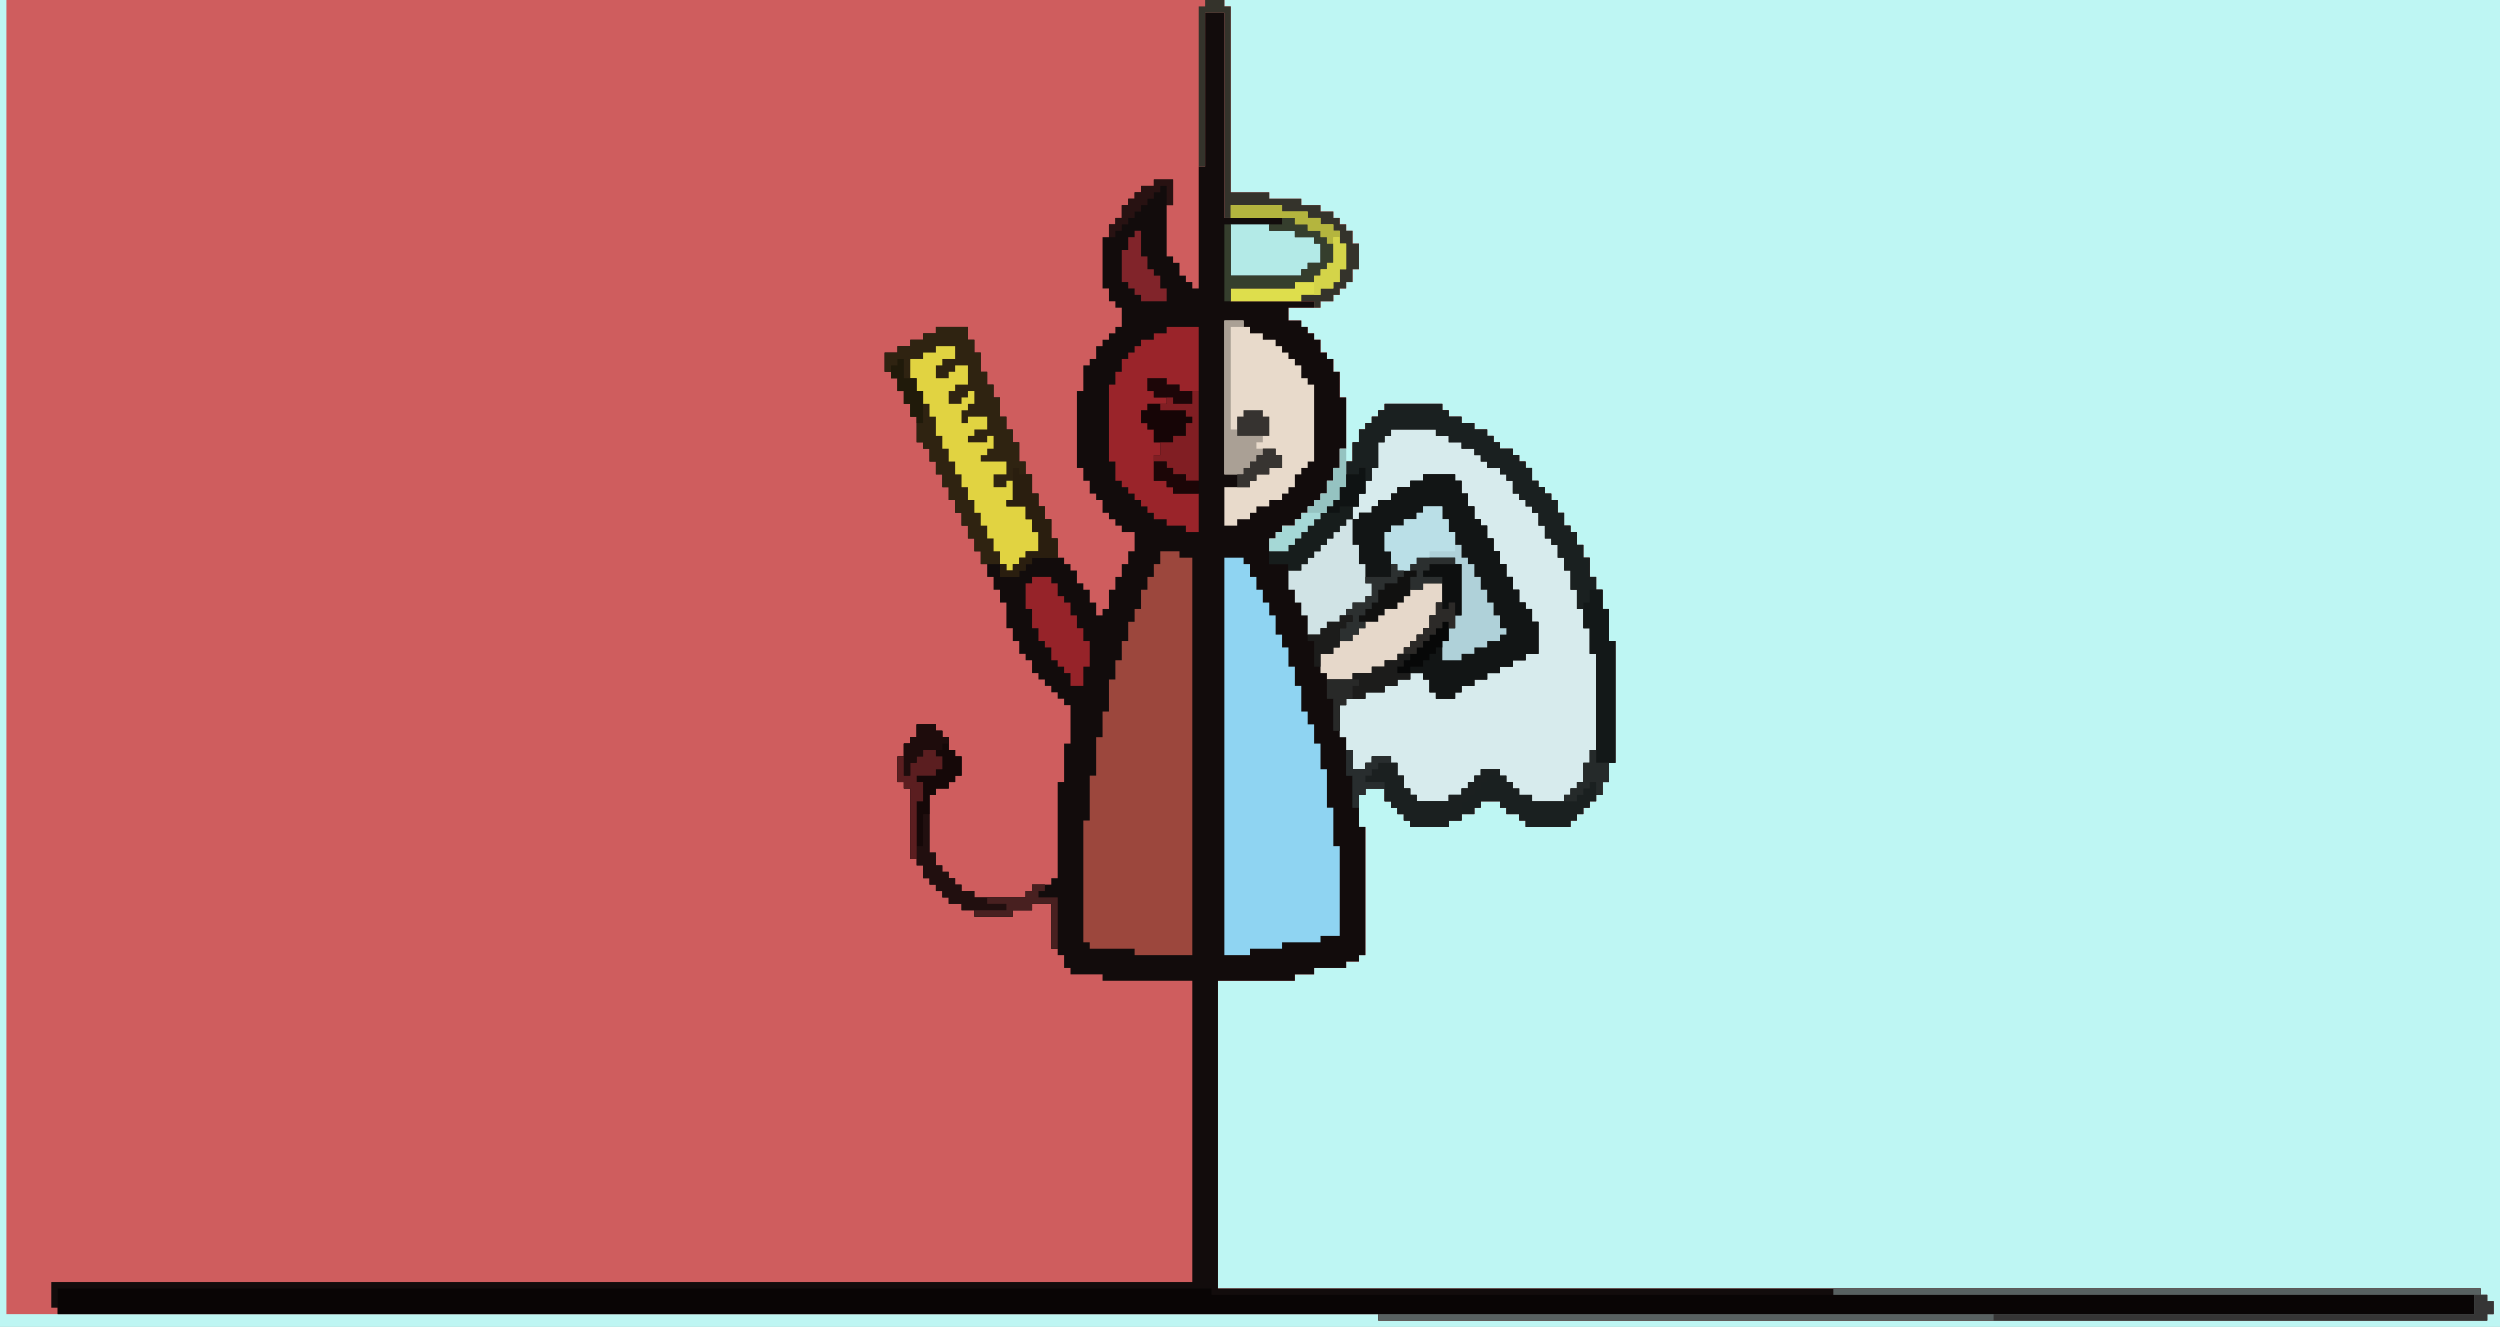 <?xml version="1.0" encoding="UTF-8"?>
<svg version="1.1" xmlns="http://www.w3.org/2000/svg" width="390" height="207">
<path d="M0,0 L390,0 L390,207 L0,207 Z " fill="#CF5D5E" transform="translate(0,0)"/>
<path d="M0,0 L1,0 L1,205 L215,205 L215,206 L388,206 L388,205 L389,205 L389,203 L388,203 L388,202 L387,202 L387,201 L190,201 L190,153 L202,153 L202,152 L205,152 L205,151 L210,151 L210,150 L212,150 L212,149 L213,149 L213,129 L212,129 L212,124 L213,124 L213,123 L216,123 L216,125 L217,125 L217,126 L218,126 L218,127 L219,127 L219,128 L220,128 L220,129 L226,129 L226,128 L228,128 L228,127 L230,127 L230,126 L231,126 L231,125 L234,125 L234,126 L235,126 L235,127 L237,127 L237,128 L238,128 L238,129 L245,129 L245,128 L246,128 L246,127 L247,127 L247,126 L248,126 L248,125 L249,125 L249,124 L250,124 L250,122 L251,122 L251,119 L252,119 L252,100 L251,100 L251,95 L250,95 L250,92 L249,92 L249,90 L248,90 L248,87 L247,87 L247,85 L246,85 L246,83 L245,83 L245,82 L244,82 L244,80 L243,80 L243,78 L242,78 L242,77 L241,77 L241,76 L240,76 L240,75 L239,75 L239,73 L238,73 L238,72 L237,72 L237,71 L236,71 L236,70 L234,70 L234,69 L233,69 L233,68 L232,68 L232,67 L230,67 L230,66 L228,66 L228,65 L226,65 L226,64 L225,64 L225,63 L216,63 L216,64 L215,64 L215,65 L214,65 L214,66 L213,66 L213,67 L212,67 L212,69 L211,69 L211,72 L210,72 L210,76 L209,76 L209,78 L208,78 L208,79 L207,79 L207,80 L206,80 L206,81 L205,81 L205,82 L204,82 L204,83 L203,83 L203,84 L202,84 L202,85 L201,85 L201,86 L198,86 L198,84 L199,84 L199,83 L200,83 L200,82 L202,82 L202,81 L203,81 L203,80 L204,80 L204,79 L205,79 L205,78 L206,78 L206,77 L207,77 L207,75 L208,75 L208,73 L209,73 L209,70 L210,70 L210,62 L209,62 L209,58 L208,58 L208,56 L207,56 L207,55 L206,55 L206,53 L205,53 L205,52 L204,52 L204,51 L203,51 L203,50 L201,50 L201,48 L206,48 L206,47 L208,47 L208,46 L209,46 L209,45 L210,45 L210,44 L211,44 L211,42 L212,42 L212,38 L211,38 L211,36 L210,36 L210,35 L209,35 L209,34 L208,34 L208,33 L206,33 L206,32 L203,32 L203,31 L198,31 L198,30 L192,30 L192,1 L191,1 L191,0 L390,0 L390,207 L0,207 Z " fill="#BEF6F3" transform="translate(0,0)"/>
<path d="M0,0 L3,0 L3,32 L14,32 L14,33 L16,33 L16,34 L18,34 L18,35 L19,35 L19,36 L20,36 L20,39 L19,39 L19,40 L18,40 L18,41 L17,41 L17,42 L14,42 L14,43 L4,43 L4,45 L17,45 L17,46 L13,46 L13,48 L15,48 L15,49 L16,49 L16,50 L17,50 L17,51 L18,51 L18,53 L19,53 L19,54 L20,54 L20,56 L21,56 L21,60 L22,60 L22,68 L21,68 L21,71 L20,71 L20,73 L19,73 L19,75 L18,75 L18,76 L17,76 L17,77 L16,77 L16,78 L15,78 L15,79 L14,79 L14,80 L12,80 L12,81 L11,81 L11,82 L10,82 L10,84 L13,84 L13,83 L14,83 L14,82 L15,82 L15,81 L16,81 L16,80 L17,80 L17,79 L18,79 L18,78 L19,78 L19,77 L20,77 L20,76 L21,76 L21,74 L22,74 L22,70 L23,70 L23,67 L24,67 L24,65 L25,65 L25,64 L26,64 L26,63 L27,63 L27,62 L28,62 L28,61 L37,61 L37,62 L38,62 L38,63 L40,63 L40,64 L42,64 L42,65 L44,65 L44,66 L45,66 L45,67 L46,67 L46,68 L48,68 L48,69 L49,69 L49,70 L50,70 L50,71 L51,71 L51,73 L52,73 L52,74 L53,74 L53,75 L54,75 L54,76 L55,76 L55,78 L56,78 L56,80 L57,80 L57,81 L58,81 L58,83 L59,83 L59,85 L60,85 L60,88 L61,88 L61,90 L62,90 L62,93 L63,93 L63,98 L64,98 L64,117 L63,117 L63,120 L62,120 L62,122 L61,122 L61,123 L60,123 L60,124 L59,124 L59,125 L58,125 L58,126 L57,126 L57,127 L50,127 L50,126 L49,126 L49,125 L47,125 L47,124 L46,124 L46,123 L43,123 L43,124 L42,124 L42,125 L40,125 L40,126 L38,126 L38,127 L32,127 L32,126 L31,126 L31,125 L30,125 L30,124 L29,124 L29,123 L28,123 L28,121 L25,121 L25,122 L24,122 L24,127 L25,127 L25,147 L24,147 L24,148 L22,148 L22,149 L17,149 L17,150 L14,150 L14,151 L2,151 L2,199 L199,199 L199,200 L200,200 L200,201 L201,201 L201,203 L200,203 L200,204 L27,204 L27,203 L-179,203 L-179,202 L-180,202 L-180,198 L-2,198 L-2,151 L-16,151 L-16,150 L-21,150 L-21,149 L-22,149 L-22,147 L-23,147 L-23,146 L-24,146 L-24,139 L-27,139 L-27,140 L-30,140 L-30,141 L-36,141 L-36,140 L-38,140 L-38,139 L-40,139 L-40,138 L-41,138 L-41,137 L-42,137 L-42,136 L-43,136 L-43,135 L-44,135 L-44,133 L-45,133 L-45,132 L-46,132 L-46,121 L-47,121 L-47,120 L-48,120 L-48,116 L-47,116 L-47,114 L-46,114 L-46,113 L-45,113 L-45,111 L-42,111 L-42,112 L-41,112 L-41,113 L-40,113 L-40,115 L-39,115 L-39,116 L-38,116 L-38,119 L-39,119 L-39,120 L-40,120 L-40,121 L-42,121 L-42,122 L-43,122 L-43,131 L-42,131 L-42,133 L-41,133 L-41,134 L-40,134 L-40,135 L-39,135 L-39,136 L-38,136 L-38,137 L-36,137 L-36,138 L-28,138 L-28,137 L-27,137 L-27,136 L-24,136 L-24,135 L-23,135 L-23,120 L-22,120 L-22,114 L-21,114 L-21,108 L-22,108 L-22,107 L-23,107 L-23,106 L-24,106 L-24,105 L-25,105 L-25,104 L-26,104 L-26,103 L-27,103 L-27,101 L-28,101 L-28,100 L-29,100 L-29,98 L-30,98 L-30,96 L-31,96 L-31,92 L-32,92 L-32,90 L-33,90 L-33,88 L-34,88 L-34,86 L-35,86 L-35,84 L-36,84 L-36,82 L-37,82 L-37,80 L-38,80 L-38,78 L-39,78 L-39,76 L-40,76 L-40,74 L-41,74 L-41,72 L-42,72 L-42,70 L-43,70 L-43,68 L-44,68 L-44,67 L-45,67 L-45,63 L-46,63 L-46,61 L-47,61 L-47,59 L-48,59 L-48,57 L-49,57 L-49,56 L-50,56 L-50,53 L-48,53 L-48,52 L-46,52 L-46,51 L-44,51 L-44,50 L-42,50 L-42,49 L-37,49 L-37,51 L-36,51 L-36,53 L-35,53 L-35,56 L-34,56 L-34,58 L-33,58 L-33,60 L-32,60 L-32,63 L-31,63 L-31,65 L-30,65 L-30,67 L-29,67 L-29,70 L-28,70 L-28,72 L-27,72 L-27,75 L-26,75 L-26,77 L-25,77 L-25,79 L-24,79 L-24,82 L-23,82 L-23,85 L-22,85 L-22,86 L-21,86 L-21,87 L-20,87 L-20,89 L-19,89 L-19,90 L-18,90 L-18,92 L-17,92 L-17,94 L-16,94 L-16,93 L-15,93 L-15,90 L-14,90 L-14,88 L-13,88 L-13,86 L-12,86 L-12,84 L-11,84 L-11,81 L-13,81 L-13,80 L-14,80 L-14,79 L-15,79 L-15,78 L-16,78 L-16,76 L-17,76 L-17,75 L-18,75 L-18,73 L-19,73 L-19,71 L-20,71 L-20,59 L-19,59 L-19,55 L-18,55 L-18,54 L-17,54 L-17,52 L-16,52 L-16,51 L-15,51 L-15,50 L-14,50 L-14,49 L-13,49 L-13,46 L-14,46 L-14,45 L-15,45 L-15,43 L-16,43 L-16,35 L-15,35 L-15,33 L-14,33 L-14,32 L-13,32 L-13,30 L-12,30 L-12,29 L-11,29 L-11,28 L-10,28 L-10,27 L-8,27 L-8,26 L-5,26 L-5,30 L-6,30 L-6,38 L-5,38 L-5,39 L-4,39 L-4,41 L-3,41 L-3,42 L-2,42 L-2,43 L-1,43 L-1,24 L0,24 Z " fill="#120C0C" transform="translate(188,2)"/>
<path d="M0,0 L180,0 L180,1 L377,1 L377,4 L0,4 Z " fill="#090505" transform="translate(9,201)"/>
<path d="M0,0 L7,0 L7,1 L9,1 L9,2 L11,2 L11,3 L13,3 L13,4 L14,4 L14,5 L15,5 L15,6 L17,6 L17,7 L18,7 L18,8 L19,8 L19,10 L20,10 L20,11 L21,11 L21,12 L22,12 L22,13 L23,13 L23,15 L24,15 L24,17 L25,17 L25,18 L26,18 L26,20 L27,20 L27,22 L28,22 L28,25 L29,25 L29,28 L30,28 L30,31 L31,31 L31,35 L32,35 L32,50 L31,50 L31,52 L30,52 L30,55 L29,55 L29,56 L28,56 L28,57 L27,57 L27,58 L22,58 L22,57 L20,57 L20,56 L19,56 L19,55 L18,55 L18,54 L17,54 L17,53 L14,53 L14,54 L13,54 L13,55 L12,55 L12,56 L11,56 L11,57 L9,57 L9,58 L4,58 L4,57 L3,57 L3,56 L2,56 L2,54 L1,54 L1,52 L0,52 L0,51 L-3,51 L-3,52 L-4,52 L-4,53 L-6,53 L-6,50 L-7,50 L-7,48 L-8,48 L-8,43 L-7,43 L-7,42 L-4,42 L-4,41 L-1,41 L-1,40 L1,40 L1,39 L3,39 L3,38 L5,38 L5,39 L6,39 L6,41 L7,41 L7,42 L10,42 L10,41 L11,41 L11,40 L13,40 L13,39 L15,39 L15,38 L17,38 L17,37 L19,37 L19,36 L21,36 L21,35 L23,35 L23,30 L22,30 L22,28 L21,28 L21,27 L20,27 L20,25 L19,25 L19,23 L18,23 L18,21 L17,21 L17,19 L16,19 L16,17 L15,17 L15,15 L14,15 L14,14 L13,14 L13,12 L12,12 L12,10 L11,10 L11,8 L10,8 L10,7 L5,7 L5,8 L3,8 L3,9 L1,9 L1,10 L0,10 L0,11 L-2,11 L-2,12 L-3,12 L-3,13 L-5,13 L-5,14 L-6,14 L-6,12 L-5,12 L-5,10 L-4,10 L-4,8 L-3,8 L-3,6 L-2,6 L-2,2 L-1,2 L-1,1 L0,1 Z " fill="#D7EBED" transform="translate(217,67)"/>
<path d="M0,0 L5,0 L5,1 L6,1 L6,3 L7,3 L7,5 L8,5 L8,7 L9,7 L9,8 L10,8 L10,10 L11,10 L11,12 L12,12 L12,14 L13,14 L13,16 L14,16 L14,18 L15,18 L15,20 L16,20 L16,21 L17,21 L17,23 L18,23 L18,28 L16,28 L16,29 L14,29 L14,30 L12,30 L12,31 L10,31 L10,32 L8,32 L8,33 L6,33 L6,34 L5,34 L5,35 L2,35 L2,34 L1,34 L1,32 L0,32 L0,31 L-2,31 L-2,32 L-4,32 L-4,33 L-6,33 L-6,34 L-9,34 L-9,35 L-12,35 L-12,36 L-13,36 L-13,40 L-14,40 L-14,35 L-15,35 L-15,31 L-16,31 L-16,28 L-14,28 L-14,27 L-13,27 L-13,24 L-12,24 L-12,23 L-11,23 L-11,22 L-13,22 L-13,23 L-15,23 L-15,24 L-16,24 L-16,25 L-18,25 L-18,22 L-19,22 L-19,20 L-20,20 L-20,18 L-21,18 L-21,15 L-19,15 L-19,14 L-18,14 L-18,13 L-17,13 L-17,12 L-16,12 L-16,11 L-15,11 L-15,10 L-14,10 L-14,9 L-13,9 L-13,8 L-12,8 L-12,7 L-10,7 L-10,6 L-8,6 L-8,5 L-7,5 L-7,4 L-5,4 L-5,3 L-4,3 L-4,2 L-2,2 L-2,1 L0,1 Z " fill="#111110" transform="translate(222,74)"/>
<path d="M0,0 L3,0 L3,1 L5,1 L5,63 L-4,63 L-4,62 L-11,62 L-11,61 L-12,61 L-12,42 L-11,42 L-11,35 L-10,35 L-10,29 L-9,29 L-9,25 L-8,25 L-8,20 L-7,20 L-7,17 L-6,17 L-6,14 L-5,14 L-5,11 L-4,11 L-4,9 L-3,9 L-3,6 L-2,6 L-2,4 L-1,4 L-1,2 L0,2 Z " fill="#9C473D" transform="translate(181,86)"/>
<path d="M0,0 L3,0 L3,1 L4,1 L4,3 L5,3 L5,5 L6,5 L6,7 L7,7 L7,9 L8,9 L8,12 L9,12 L9,14 L10,14 L10,17 L11,17 L11,20 L12,20 L12,24 L13,24 L13,26 L14,26 L14,29 L15,29 L15,33 L16,33 L16,39 L17,39 L17,45 L18,45 L18,59 L15,59 L15,60 L9,60 L9,61 L4,61 L4,62 L0,62 Z " fill="#8FD4F2" transform="translate(191,87)"/>
<path d="M0,0 L9,0 L9,1 L10,1 L10,2 L12,2 L12,3 L14,3 L14,4 L16,4 L16,5 L17,5 L17,6 L18,6 L18,7 L20,7 L20,8 L21,8 L21,9 L22,9 L22,10 L23,10 L23,12 L24,12 L24,13 L25,13 L25,14 L26,14 L26,15 L27,15 L27,17 L28,17 L28,19 L29,19 L29,20 L30,20 L30,22 L31,22 L31,24 L32,24 L32,27 L33,27 L33,29 L34,29 L34,32 L35,32 L35,37 L36,37 L36,56 L35,56 L35,59 L34,59 L34,61 L33,61 L33,62 L32,62 L32,63 L31,63 L31,64 L30,64 L30,65 L29,65 L29,66 L22,66 L22,65 L21,65 L21,64 L19,64 L19,63 L18,63 L18,62 L15,62 L15,63 L14,63 L14,64 L12,64 L12,65 L10,65 L10,66 L4,66 L4,65 L3,65 L3,64 L2,64 L2,63 L1,63 L1,62 L0,62 L0,60 L-3,60 L-3,61 L-4,61 L-4,63 L-5,63 L-5,58 L-6,58 L-6,54 L-5,54 L-5,57 L-3,57 L-3,56 L-2,56 L-2,55 L1,55 L1,56 L2,56 L2,58 L3,58 L3,60 L4,60 L4,61 L5,61 L5,62 L10,62 L10,61 L12,61 L12,60 L13,60 L13,59 L14,59 L14,58 L15,58 L15,57 L18,57 L18,58 L19,58 L19,59 L20,59 L20,60 L21,60 L21,61 L23,61 L23,62 L28,62 L28,61 L29,61 L29,60 L30,60 L30,59 L31,59 L31,56 L32,56 L32,54 L33,54 L33,39 L32,39 L32,35 L31,35 L31,32 L30,32 L30,29 L29,29 L29,26 L28,26 L28,24 L27,24 L27,22 L26,22 L26,21 L25,21 L25,19 L24,19 L24,17 L23,17 L23,16 L22,16 L22,15 L21,15 L21,14 L20,14 L20,12 L19,12 L19,11 L18,11 L18,10 L16,10 L16,9 L15,9 L15,8 L14,8 L14,7 L12,7 L12,6 L10,6 L10,5 L8,5 L8,4 L1,4 L1,5 L0,5 L0,6 L-1,6 L-1,10 L-2,10 L-2,12 L-3,12 L-3,14 L-4,14 L-4,16 L-5,16 L-5,18 L-6,18 L-6,19 L-7,19 L-7,20 L-8,20 L-8,21 L-9,21 L-9,22 L-10,22 L-10,23 L-11,23 L-11,24 L-12,24 L-12,25 L-13,25 L-13,26 L-15,26 L-15,25 L-18,25 L-18,23 L-15,23 L-15,22 L-14,22 L-14,21 L-13,21 L-13,20 L-12,20 L-12,19 L-11,19 L-11,18 L-10,18 L-10,17 L-9,17 L-9,16 L-8,16 L-8,15 L-7,15 L-7,13 L-6,13 L-6,9 L-5,9 L-5,6 L-4,6 L-4,4 L-3,4 L-3,3 L-2,3 L-2,2 L-1,2 L-1,1 L0,1 Z " fill="#1A2020" transform="translate(216,63)"/>
<path d="M0,0 L5,0 L5,2 L6,2 L6,4 L7,4 L7,7 L8,7 L8,9 L9,9 L9,11 L10,11 L10,14 L11,14 L11,16 L12,16 L12,18 L13,18 L13,21 L14,21 L14,23 L15,23 L15,26 L16,26 L16,28 L17,28 L17,30 L18,30 L18,33 L19,33 L19,36 L15,36 L15,37 L14,37 L14,38 L13,38 L13,39 L10,39 L10,37 L7,37 L7,35 L6,35 L6,33 L5,33 L5,31 L4,31 L4,29 L3,29 L3,27 L2,27 L2,25 L1,25 L1,23 L0,23 L0,21 L-1,21 L-1,19 L-2,19 L-2,18 L-3,18 L-3,14 L-4,14 L-4,12 L-5,12 L-5,10 L-6,10 L-6,8 L-7,8 L-7,7 L-8,7 L-8,4 L-6,4 L-6,3 L-4,3 L-4,2 L-2,2 L-2,1 L0,1 Z " fill="#2F2311" transform="translate(146,51)"/>
<path d="M0,0 L5,0 L5,1 L6,1 L6,3 L7,3 L7,5 L8,5 L8,7 L9,7 L9,8 L10,8 L10,10 L11,10 L11,12 L12,12 L12,14 L13,14 L13,16 L14,16 L14,18 L15,18 L15,20 L16,20 L16,21 L17,21 L17,23 L18,23 L18,28 L16,28 L16,29 L14,29 L14,30 L12,30 L12,31 L10,31 L10,32 L8,32 L8,33 L6,33 L6,34 L5,34 L5,35 L2,35 L2,34 L1,34 L1,32 L0,32 L0,31 L-4,31 L-4,30 L-3,30 L-3,29 L-2,29 L-2,28 L-1,28 L-1,27 L0,27 L0,26 L1,26 L1,25 L2,25 L2,24 L3,24 L3,23 L4,23 L4,26 L3,26 L3,29 L6,29 L6,28 L8,28 L8,27 L10,27 L10,26 L12,26 L12,25 L13,25 L13,24 L12,24 L12,22 L11,22 L11,20 L10,20 L10,18 L9,18 L9,16 L8,16 L8,14 L7,14 L7,13 L6,13 L6,11 L5,11 L5,9 L4,9 L4,7 L3,7 L3,5 L0,5 L0,6 L-1,6 L-1,7 L-3,7 L-3,8 L-5,8 L-5,9 L-6,9 L-6,12 L-5,12 L-5,16 L-9,16 L-9,14 L-10,14 L-10,11 L-11,11 L-11,7 L-10,7 L-10,6 L-8,6 L-8,5 L-7,5 L-7,4 L-5,4 L-5,3 L-4,3 L-4,2 L-2,2 L-2,1 L0,1 Z " fill="#121515" transform="translate(222,74)"/>
<path d="M0,0 L3,0 L3,1 L4,1 L4,2 L6,2 L6,3 L8,3 L8,4 L9,4 L9,5 L10,5 L10,6 L11,6 L11,7 L12,7 L12,9 L13,9 L13,10 L14,10 L14,22 L13,22 L13,23 L12,23 L12,24 L11,24 L11,26 L10,26 L10,27 L9,27 L9,28 L7,28 L7,29 L5,29 L5,30 L4,30 L4,31 L2,31 L2,32 L0,32 L0,26 L4,26 L4,25 L5,25 L5,24 L7,24 L7,23 L9,23 L9,21 L8,21 L8,20 L6,20 L6,21 L5,21 L5,22 L4,22 L4,23 L3,23 L3,24 L0,24 Z " fill="#E8DACB" transform="translate(191,50)"/>
<path d="M0,0 L101,0 L101,1 L102,1 L102,2 L103,2 L103,4 L102,4 L102,5 L-71,5 L-71,4 L100,4 L100,1 L0,1 Z " fill="#586161" transform="translate(286,201)"/>
<path d="M0,0 L5,0 L5,10 L2,10 L2,9 L0,9 L0,8 L-3,8 L-3,10 L-2,10 L-2,11 L0,11 L0,12 L-3,12 L-3,13 L-4,13 L-4,15 L-3,15 L-3,16 L-2,16 L-2,18 L-1,18 L-1,20 L-2,20 L-2,24 L0,24 L0,25 L1,25 L1,26 L5,26 L5,32 L3,32 L3,31 L0,31 L0,30 L-2,30 L-2,29 L-3,29 L-3,28 L-4,28 L-4,27 L-5,27 L-5,26 L-6,26 L-6,25 L-7,25 L-7,24 L-8,24 L-8,21 L-9,21 L-9,9 L-8,9 L-8,7 L-7,7 L-7,5 L-6,5 L-6,4 L-5,4 L-5,3 L-4,3 L-4,2 L-2,2 L-2,1 L0,1 Z " fill="#9A242A" transform="translate(182,51)"/>
<path d="M0,0 L3,0 L3,2 L1,2 L1,3 L0,3 L0,5 L2,5 L2,4 L3,4 L3,3 L5,3 L5,6 L3,6 L3,7 L2,7 L2,9 L4,9 L4,8 L5,8 L5,7 L6,7 L6,9 L5,9 L5,10 L4,10 L4,12 L5,12 L5,11 L8,11 L8,13 L6,13 L6,14 L5,14 L5,15 L8,15 L8,14 L9,14 L9,16 L8,16 L8,17 L7,17 L7,18 L11,18 L11,20 L9,20 L9,22 L11,22 L11,21 L12,21 L12,24 L11,24 L11,25 L14,25 L14,27 L15,27 L15,29 L16,29 L16,32 L14,32 L14,33 L13,33 L13,34 L12,34 L12,35 L11,35 L11,34 L10,34 L10,32 L9,32 L9,30 L8,30 L8,28 L7,28 L7,26 L6,26 L6,24 L5,24 L5,22 L4,22 L4,20 L3,20 L3,18 L2,18 L2,16 L1,16 L1,14 L0,14 L0,11 L-1,11 L-1,9 L-2,9 L-2,7 L-3,7 L-3,5 L-4,5 L-4,2 L-2,2 L-2,1 L0,1 Z " fill="#E1D341" transform="translate(146,54)"/>
<path d="M0,0 L3,0 L3,1 L4,1 L4,30 L10,30 L10,31 L15,31 L15,32 L18,32 L18,33 L20,33 L20,34 L21,34 L21,35 L22,35 L22,36 L23,36 L23,38 L24,38 L24,42 L23,42 L23,44 L22,44 L22,45 L21,45 L21,46 L20,46 L20,47 L18,47 L18,48 L17,48 L17,47 L4,47 L4,45 L14,45 L14,44 L17,44 L17,43 L18,43 L18,42 L19,42 L19,41 L20,41 L20,38 L19,38 L19,37 L18,37 L18,36 L16,36 L16,35 L14,35 L14,34 L3,34 L3,2 L0,2 L0,26 L-1,26 L-1,1 L0,1 Z " fill="#34332B" transform="translate(188,0)"/>
<path d="M0,0 L3,0 L3,1 L4,1 L4,2 L5,2 L5,4 L6,4 L6,5 L7,5 L7,8 L6,8 L6,9 L5,9 L5,10 L3,10 L3,11 L2,11 L2,20 L3,20 L3,22 L4,22 L4,23 L5,23 L5,24 L6,24 L6,25 L7,25 L7,26 L9,26 L9,27 L17,27 L17,26 L18,26 L18,25 L20,25 L20,26 L19,26 L19,27 L22,27 L22,35 L21,35 L21,28 L18,28 L18,29 L15,29 L15,30 L9,30 L9,29 L7,29 L7,28 L5,28 L5,27 L4,27 L4,26 L3,26 L3,25 L2,25 L2,24 L1,24 L1,22 L0,22 L0,21 L-1,21 L-1,10 L-2,10 L-2,9 L-3,9 L-3,5 L-2,5 L-2,3 L-1,3 L-1,2 L0,2 Z " fill="#210F0F" transform="translate(143,113)"/>
<path d="M0,0 L3,0 L3,2 L4,2 L4,4 L5,4 L5,6 L6,6 L6,8 L7,8 L7,9 L8,9 L8,11 L9,11 L9,13 L10,13 L10,15 L11,15 L11,17 L12,17 L12,19 L13,19 L13,20 L12,20 L12,21 L10,21 L10,22 L8,22 L8,23 L6,23 L6,24 L3,24 L3,21 L4,21 L4,19 L5,19 L5,17 L6,17 L6,9 L5,9 L5,8 L-1,8 L-1,9 L-2,9 L-2,10 L-4,10 L-4,9 L-5,9 L-5,7 L-6,7 L-6,4 L-5,4 L-5,3 L-3,3 L-3,2 L-1,2 L-1,1 L0,1 Z " fill="#AFD1D9" transform="translate(222,79)"/>
<path d="M0,0 L1,0 L1,4 L2,4 L2,7 L3,7 L3,10 L4,10 L4,12 L3,12 L3,13 L1,13 L1,14 L0,14 L0,15 L-1,15 L-1,16 L-3,16 L-3,17 L-4,17 L-4,18 L-6,18 L-6,15 L-7,15 L-7,13 L-8,13 L-8,11 L-9,11 L-9,8 L-7,8 L-7,7 L-6,7 L-6,6 L-5,6 L-5,5 L-4,5 L-4,4 L-3,4 L-3,3 L-2,3 L-2,2 L-1,2 L-1,1 L0,1 Z " fill="#D0E3E5" transform="translate(210,81)"/>
<path d="M0,0 L3,0 L3,3 L2,3 L2,5 L1,5 L1,7 L0,7 L0,8 L-1,8 L-1,9 L-2,9 L-2,10 L-3,10 L-3,11 L-4,11 L-4,12 L-6,12 L-6,13 L-8,13 L-8,14 L-11,14 L-11,15 L-15,15 L-15,14 L-16,14 L-16,11 L-14,11 L-14,10 L-13,10 L-13,9 L-11,9 L-11,8 L-10,8 L-10,7 L-9,7 L-9,6 L-7,6 L-7,5 L-6,5 L-6,4 L-4,4 L-4,3 L-3,3 L-3,2 L-2,2 L-2,1 L0,1 Z " fill="#E6D8CA" transform="translate(222,91)"/>
<path d="M0,0 L3,0 L3,1 L5,1 L5,2 L8,2 L8,16 L6,16 L6,15 L4,15 L4,14 L3,14 L3,13 L1,13 L1,12 L2,12 L2,10 L1,10 L1,8 L0,8 L0,7 L-1,7 L-1,5 L0,5 L0,4 L3,4 L3,3 L1,3 L1,2 L0,2 Z " fill="#811E23" transform="translate(179,59)"/>
<path d="M0,0 L1,0 L1,3 L3,3 L3,2 L4,2 L4,1 L7,1 L7,2 L8,2 L8,4 L9,4 L9,6 L10,6 L10,7 L11,7 L11,8 L16,8 L16,7 L18,7 L18,6 L19,6 L19,5 L20,5 L20,4 L21,4 L21,3 L24,3 L24,4 L22,4 L22,5 L21,5 L21,6 L20,6 L20,7 L19,7 L19,8 L18,8 L18,11 L16,11 L16,12 L10,12 L10,11 L9,11 L9,10 L8,10 L8,9 L7,9 L7,8 L6,8 L6,6 L3,6 L3,7 L2,7 L2,9 L1,9 L1,4 L0,4 Z " fill="#1B2020" transform="translate(210,117)"/>
<path d="M0,0 L6,0 L6,1 L10,1 L10,2 L13,2 L13,3 L14,3 L14,6 L12,6 L12,7 L11,7 L11,8 L0,8 Z " fill="#B3EAE7" transform="translate(192,35)"/>
<path d="M0,0 L3,0 L3,1 L4,1 L4,3 L5,3 L5,4 L6,4 L6,6 L7,6 L7,8 L8,8 L8,10 L9,10 L9,14 L8,14 L8,17 L6,17 L6,15 L5,15 L5,14 L4,14 L4,13 L3,13 L3,11 L2,11 L2,10 L1,10 L1,8 L0,8 L0,5 L-1,5 L-1,1 L0,1 Z " fill="#962329" transform="translate(161,90)"/>
<path d="M0,0 L2,0 L2,1 L3,1 L3,3 L2,3 L2,4 L-75,4 L-75,3 L0,3 Z " fill="#353535" transform="translate(386,202)"/>
<path d="M0,0 L2,0 L2,3 L3,3 L3,8 L4,8 L4,27 L1,27 L1,10 L0,10 L0,6 L-1,6 L-1,2 L0,2 Z " fill="#131818" transform="translate(248,92)"/>
<path d="M0,0 L8,0 L8,1 L12,1 L12,2 L14,2 L14,3 L16,3 L16,4 L17,4 L17,6 L18,6 L18,10 L17,10 L17,12 L16,12 L16,13 L14,13 L14,14 L11,14 L11,15 L0,15 L0,13 L10,13 L10,12 L13,12 L13,11 L14,11 L14,10 L15,10 L15,9 L16,9 L16,6 L15,6 L15,5 L14,5 L14,4 L12,4 L12,3 L10,3 L10,2 L0,2 Z " fill="#DEDE4C" transform="translate(192,32)"/>
<path d="M0,0 L1,0 L1,1 L2,1 L2,0 L3,0 L3,4 L2,4 L2,3 L1,3 L1,4 L0,4 L0,5 L-1,5 L-1,6 L-2,6 L-2,7 L-3,7 L-3,8 L-4,8 L-4,9 L-5,9 L-5,10 L-6,10 L-6,11 L-4,11 L-4,12 L-6,12 L-6,13 L-8,13 L-8,14 L-11,14 L-11,15 L-14,15 L-14,16 L-15,16 L-15,20 L-16,20 L-16,15 L-17,15 L-17,12 L-13,12 L-13,11 L-10,11 L-10,10 L-8,10 L-8,9 L-6,9 L-6,8 L-5,8 L-5,7 L-4,7 L-4,6 L-3,6 L-3,5 L-2,5 L-2,4 L-1,4 L-1,2 L0,2 Z " fill="#1C1C1B" transform="translate(224,94)"/>
<path d="M0,0 L3,0 L3,2 L4,2 L4,4 L5,4 L5,7 L1,7 L1,8 L-1,8 L-1,9 L-2,9 L-2,10 L-4,10 L-4,9 L-5,9 L-5,7 L-6,7 L-6,4 L-5,4 L-5,3 L-3,3 L-3,2 L-1,2 L-1,1 L0,1 Z " fill="#BADFE7" transform="translate(222,79)"/>
<path d="M0,0 L3,0 L3,1 L1,1 L1,17 L2,17 L2,15 L3,15 L3,14 L6,14 L6,15 L7,15 L7,18 L6,18 L6,19 L5,19 L5,20 L6,20 L6,21 L5,21 L5,22 L4,22 L4,23 L3,23 L3,24 L0,24 Z " fill="#AAA095" transform="translate(191,50)"/>
<path d="M0,0 L1,0 L1,4 L0,4 L0,6 L-1,6 L-1,8 L-2,8 L-2,9 L-3,9 L-3,10 L-4,10 L-4,11 L-5,11 L-5,12 L-6,12 L-6,13 L-7,13 L-7,14 L-8,14 L-8,15 L-9,15 L-9,16 L-11,16 L-11,15 L-14,15 L-14,13 L-11,13 L-11,12 L-10,12 L-10,11 L-9,11 L-9,10 L-8,10 L-8,9 L-7,9 L-7,8 L-6,8 L-6,7 L-5,7 L-5,6 L-4,6 L-4,5 L-3,5 L-3,3 L-2,3 L-2,1 L0,1 Z " fill="#171D1C" transform="translate(212,73)"/>
<path d="M0,0 L3,0 L3,1 L4,1 L4,2 L5,2 L5,4 L6,4 L6,5 L7,5 L7,8 L6,8 L6,9 L5,9 L5,10 L3,10 L3,11 L2,11 L2,14 L1,14 L1,19 L0,19 L0,12 L1,12 L1,9 L0,9 L0,8 L3,8 L3,7 L4,7 L4,5 L3,5 L3,4 L1,4 L1,5 L0,5 L0,6 L-1,6 L-1,8 L-2,8 L-2,3 L-1,3 L-1,2 L0,2 Z " fill="#150808" transform="translate(143,113)"/>
<path d="M0,0 L2,0 L2,1 L4,1 L4,2 L6,2 L6,3 L7,3 L7,4 L8,4 L8,7 L7,7 L7,8 L6,8 L6,9 L5,9 L5,10 L2,10 L2,11 L-8,11 L-8,13 L-9,13 L-9,1 L-8,1 L-8,9 L3,9 L3,8 L4,8 L4,7 L6,7 L6,4 L5,4 L5,3 L2,3 L2,2 L-2,2 L-2,1 L0,1 Z " fill="#353E2D" transform="translate(200,34)"/>
<path d="M0,0 L1,0 L1,1 L3,1 L3,4 L4,4 L4,6 L5,6 L5,8 L6,8 L6,11 L7,11 L7,14 L3,14 L3,15 L2,15 L2,16 L1,16 L1,17 L-2,17 L-2,15 L-1,15 L-1,16 L0,16 L0,15 L1,15 L1,14 L2,14 L2,13 L4,13 L4,10 L3,10 L3,8 L2,8 L2,6 L-1,6 L-1,5 L0,5 Z " fill="#2A1E0F" transform="translate(158,73)"/>
<path d="M0,0 L1,0 L1,6 L0,6 L0,8 L-1,8 L-1,9 L-2,9 L-2,10 L-3,10 L-3,11 L-4,11 L-4,12 L-5,12 L-5,13 L-6,13 L-6,14 L-7,14 L-7,15 L-8,15 L-8,16 L-11,16 L-11,14 L-10,14 L-10,13 L-9,13 L-9,12 L-7,12 L-7,11 L-6,11 L-6,10 L-5,10 L-5,9 L-4,9 L-4,8 L-3,8 L-3,7 L-2,7 L-2,5 L-1,5 L-1,3 L0,3 Z " fill="#A5D8D6" transform="translate(209,70)"/>
<path d="M0,0 L1,0 L1,4 L2,4 L2,6 L3,6 L3,7 L4,7 L4,9 L5,9 L5,11 L1,11 L1,10 L0,10 L0,9 L-1,9 L-1,8 L-2,8 L-2,3 L-1,3 L-1,1 L0,1 Z " fill="#81242A" transform="translate(177,36)"/>
<path d="M0,0 L2,0 L2,1 L3,1 L3,3 L2,3 L2,4 L-1,4 L-1,5 L0,5 L0,8 L-1,8 L-1,17 L-2,17 L-2,6 L-3,6 L-3,5 L-4,5 L-4,1 L-3,1 L-3,4 L-2,4 L-2,2 L-1,2 L-1,1 L0,1 Z " fill="#5B1E20" transform="translate(144,117)"/>
<path d="M0,0 L2,0 L2,1 L1,1 L1,2 L4,2 L4,10 L3,10 L3,3 L0,3 L0,4 L-3,4 L-3,5 L-9,5 L-9,4 L-4,4 L-4,3 L-7,3 L-7,2 L-1,2 L-1,1 L0,1 Z " fill="#482020" transform="translate(161,138)"/>
<path d="M0,0 L8,0 L8,1 L12,1 L12,2 L14,2 L14,3 L16,3 L16,4 L17,4 L17,5 L16,5 L16,6 L15,6 L15,5 L14,5 L14,4 L12,4 L12,3 L10,3 L10,2 L0,2 Z " fill="#B4B53E" transform="translate(192,32)"/>
<path d="M0,0 L2,0 L2,1 L6,1 L6,2 L7,2 L7,3 L6,3 L6,5 L4,5 L4,6 L1,6 L1,4 L0,4 L0,3 L-1,3 L-1,1 L0,1 Z " fill="#160506" transform="translate(179,63)"/>
<path d="M0,0 L1,0 L1,1 L2,1 L2,2 L1,2 L1,3 L-1,3 L-1,4 L-2,4 L-2,6 L-3,6 L-3,7 L-4,7 L-4,8 L-5,8 L-5,9 L-4,9 L-4,10 L-5,10 L-5,11 L-6,11 L-6,12 L-8,12 L-8,10 L-7,10 L-7,9 L-6,9 L-6,8 L-7,8 L-7,7 L-6,7 L-6,6 L-4,6 L-4,5 L-3,5 L-3,3 L-4,3 L-4,2 L0,2 Z " fill="#2C3030" transform="translate(217,88)"/>
<path d="M0,0 L3,0 L3,1 L4,1 L4,2 L5,2 L5,3 L4,3 L4,4 L1,4 L1,5 L0,5 L0,6 L-1,6 L-1,8 L-2,8 L-2,3 L-1,3 L-1,2 L0,2 Z " fill="#1E0C0C" transform="translate(143,113)"/>
<path d="M0,0 L5,0 L5,8 L4,8 L4,6 L3,6 L3,7 L2,7 L2,2 L-1,2 L-1,1 L0,1 Z " fill="#0D0F0F" transform="translate(223,88)"/>
<path d="M0,0 L3,0 L3,4 L2,4 L2,1 L1,1 L1,2 L0,2 L0,3 L-1,3 L-1,4 L-2,4 L-2,5 L-3,5 L-3,6 L-4,6 L-4,7 L-5,7 L-5,8 L-6,8 L-6,9 L-7,9 L-7,7 L-6,7 L-6,6 L-5,6 L-5,4 L-4,4 L-4,3 L-3,3 L-3,2 L-2,2 L-2,1 L0,1 Z " fill="#281212" transform="translate(180,28)"/>
<path d="M0,0 L1,0 L1,3 L3,3 L3,2 L4,2 L4,1 L7,1 L7,2 L5,2 L5,3 L4,3 L4,4 L3,4 L3,5 L6,5 L6,6 L3,6 L3,7 L2,7 L2,9 L1,9 L1,4 L0,4 Z " fill="#282D2E" transform="translate(210,117)"/>
<path d="M0,0 L1,0 L1,2 L3,2 L3,5 L2,5 L2,7 L1,7 L1,5 L0,5 L0,6 L-1,6 L-1,7 L-2,7 L-2,8 L-4,8 L-4,7 L-3,7 L-3,6 L-2,6 L-2,5 L-1,5 L-1,2 L0,2 Z " fill="#252A2A" transform="translate(248,117)"/>
<path d="M0,0 L2,0 L2,1 L1,1 L1,2 L0,2 L0,5 L-1,5 L-1,6 L-3,6 L-3,8 L-4,8 L-4,4 L-5,4 L-5,3 L-3,3 L-3,2 L-2,2 L-2,1 L0,1 Z " fill="#1C1C1B" transform="translate(209,96)"/>
<path d="M0,0 L1,0 L1,3 L3,3 L3,5 L4,5 L4,10 L3,10 L3,9 L2,9 L2,7 L1,7 L1,5 L0,5 L0,3 L-1,3 L-1,1 L0,1 Z " fill="#201A0A" transform="translate(140,56)"/>
<path d="M0,0 L1,0 L1,6 L0,6 L0,8 L-1,8 L-1,9 L-2,9 L-2,10 L-5,10 L-5,9 L-4,9 L-4,8 L-3,8 L-3,7 L-2,7 L-2,5 L-1,5 L-1,3 L0,3 Z " fill="#95C3C1" transform="translate(209,70)"/>
<path d="M0,0 L1,0 L1,1 L2,1 L2,5 L1,5 L1,7 L0,7 L0,8 L-2,8 L-2,9 L-3,9 L-3,6 L-2,6 L-2,5 L-1,5 L-1,4 L0,4 Z " fill="#D4D449" transform="translate(208,37)"/>
<path d="M0,0 L1,0 L1,3 L0,3 L0,4 L-1,4 L-1,5 L-2,5 L-2,6 L-3,6 L-3,7 L-5,7 L-5,8 L-7,8 L-7,7 L-6,7 L-6,6 L-5,6 L-5,5 L-4,5 L-4,4 L-3,4 L-3,3 L-2,3 L-2,2 L-1,2 L-1,1 L0,1 Z " fill="#070808" transform="translate(225,97)"/>
<path d="M0,0 L1,0 L1,1 L2,1 L2,0 L3,0 L3,4 L2,4 L2,3 L1,3 L1,4 L0,4 L0,5 L-1,5 L-1,6 L-2,6 L-2,7 L-3,7 L-3,8 L-5,8 L-5,7 L-4,7 L-4,6 L-3,6 L-3,5 L-2,5 L-2,4 L-1,4 L-1,2 L0,2 Z " fill="#2C2A28" transform="translate(224,94)"/>
<path d="M0,0 L1,0 L1,4 L0,4 L0,6 L-3,6 L-3,7 L-5,7 L-5,6 L-4,6 L-4,5 L-3,5 L-3,3 L-2,3 L-2,1 L0,1 Z " fill="#0F1313" transform="translate(212,73)"/>
<path d="M0,0 L2,0 L2,1 L3,1 L3,3 L1,3 L1,4 L-1,4 L-1,5 L-2,5 L-2,6 L-4,6 L-4,4 L-3,4 L-3,3 L-2,3 L-2,2 L-1,2 L-1,1 L0,1 Z " fill="#373431" transform="translate(197,70)"/>
<path d="M0,0 L5,0 L5,1 L4,1 L4,3 L3,3 L3,4 L2,4 L2,8 L1,8 L1,3 L0,3 Z " fill="#282928" transform="translate(207,106)"/>
<path d="M0,0 L2,0 L2,1 L3,1 L3,2 L5,2 L5,3 L7,3 L7,5 L3,5 L3,4 L2,4 L2,3 L0,3 Z " fill="#1C0607" transform="translate(180,72)"/>
<path d="M0,0 L3,0 L3,1 L4,1 L4,4 L-1,4 L-1,1 L0,1 Z " fill="#363330" transform="translate(194,64)"/>
<path d="M0,0 L6,0 L6,1 L2,1 L2,2 L1,2 L1,3 L4,3 L4,4 L1,4 L1,5 L-1,5 L-1,3 L0,3 L0,2 L-1,2 L-1,1 L0,1 Z " fill="#2B2F2F" transform="translate(221,87)"/>
<path d="M0,0 L3,0 L3,1 L5,1 L5,2 L7,2 L7,4 L4,4 L4,3 L1,3 L1,2 L0,2 Z " fill="#1D0608" transform="translate(179,59)"/>
</svg>
